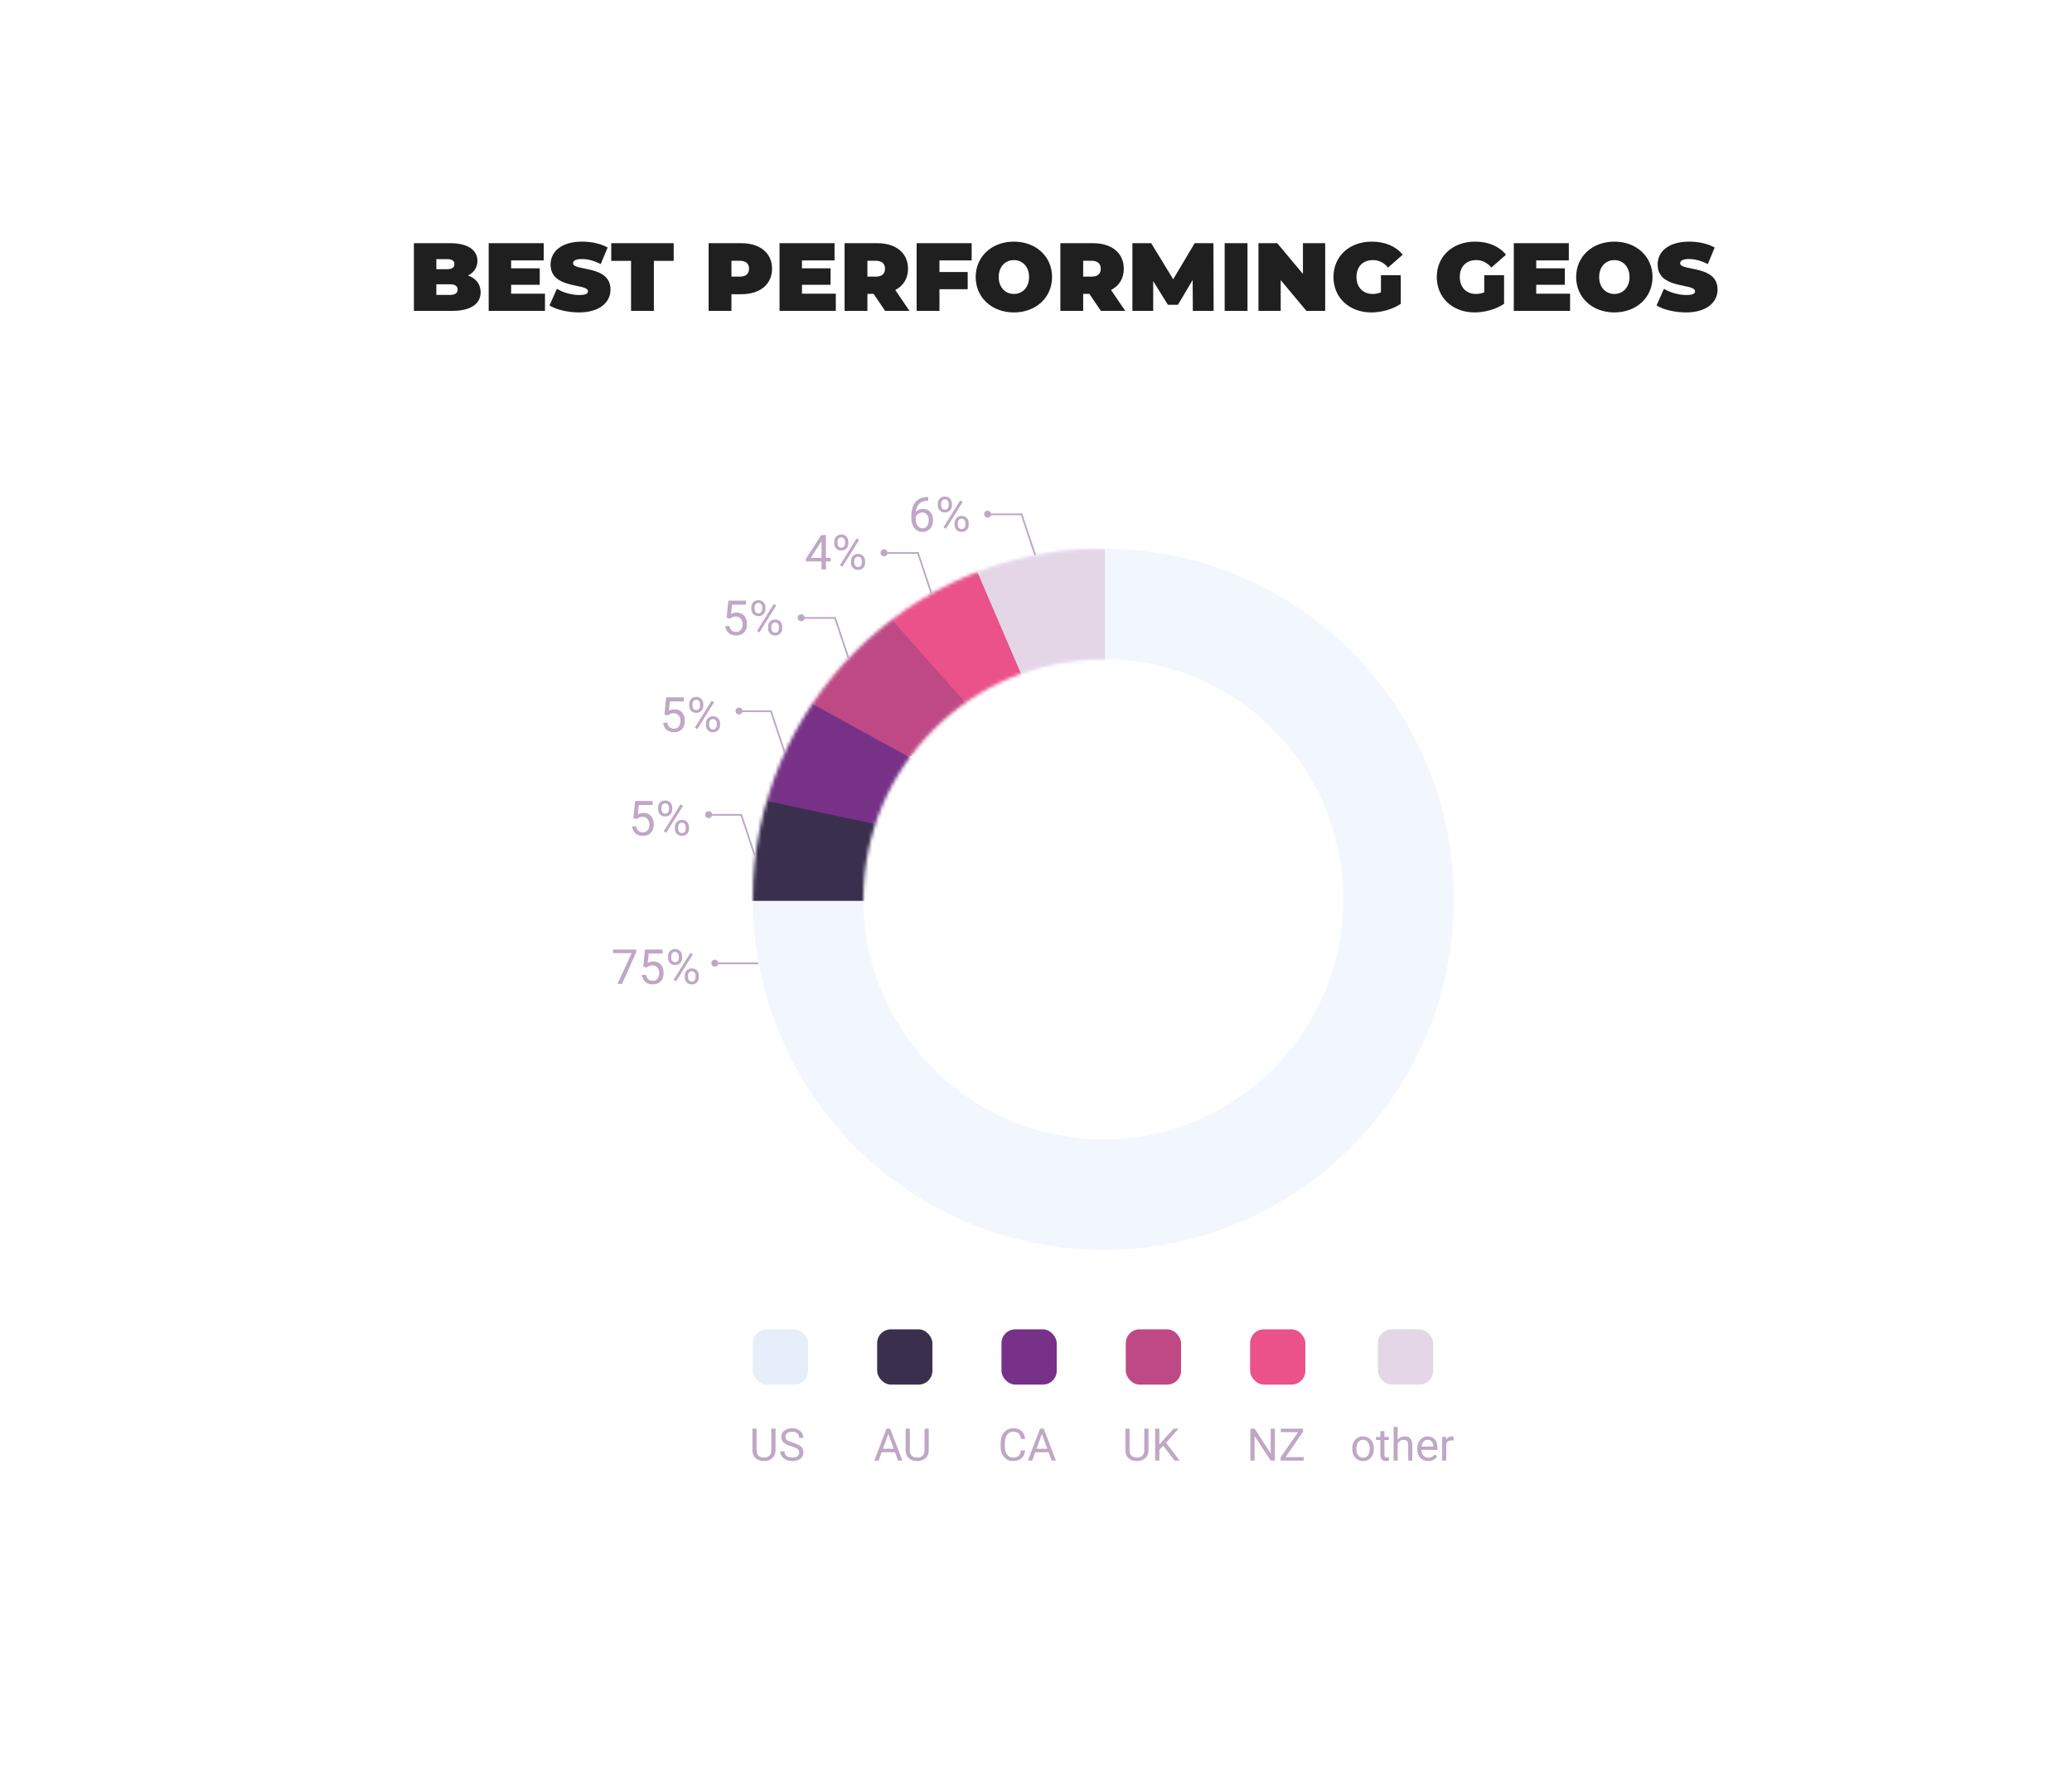 <svg width="600" height="518" viewBox="0 0 600 518" fill="none" xmlns="http://www.w3.org/2000/svg">
<g filter="url(#filter0_d)">
<rect x="40" y="39" width="469" height="407" rx="20" fill="white"/>
</g>
<g filter="url(#filter1_d)">
<rect x="56" y="22" width="504" height="438" rx="20" fill="white"/>
</g>
<circle cx="319.5" cy="260.344" r="85.5" stroke="#F1F7FD" stroke-width="32"/>
<mask id="mask0" mask-type="alpha" maskUnits="userSpaceOnUse" x="218" y="158" width="203" height="204">
<circle cx="319.5" cy="260.344" r="85.5" stroke="#E4D6E7" stroke-width="32"/>
</mask>
<g mask="url(#mask0)">
<path d="M319.955 192.795V158.844L279.901 157.024L294.466 198.898L319.955 192.795Z" fill="#E4D6E7"/>
<path d="M263.061 219.38L234.386 203.45L254.226 174.718L283.95 207.64L263.061 219.38Z" fill="#BF4984"/>
<path d="M251.682 246.69L212.911 232.378L233.02 202.54L264.426 219.836L251.682 246.69Z" fill="#773288"/>
<path d="M253.13 260.8L213.449 260.8L218.91 231.215L255.226 238.952L253.13 260.8Z" fill="#3B2F4E"/>
<path d="M281.449 205.525L257.143 178.166L280.017 158.603L297.676 199.762L281.449 205.525Z" fill="#EA5289"/>
</g>
<path d="M184.253 275.602L180.131 284.844H178.805L182.913 275.93H177.526V274.891H184.253V275.602ZM186.27 279.854L186.775 274.891H191.875V276.06H187.849L187.548 278.774C188.035 278.487 188.589 278.344 189.209 278.344C190.116 278.344 190.836 278.644 191.369 279.246C191.902 279.843 192.169 280.652 192.169 281.673C192.169 282.698 191.891 283.507 191.335 284.099C190.784 284.687 190.011 284.981 189.018 284.981C188.138 284.981 187.42 284.737 186.864 284.25C186.308 283.762 185.992 283.088 185.914 282.226H187.11C187.188 282.796 187.391 283.227 187.719 283.518C188.047 283.805 188.48 283.949 189.018 283.949C189.605 283.949 190.066 283.748 190.398 283.347C190.736 282.946 190.904 282.393 190.904 281.686C190.904 281.021 190.722 280.488 190.357 280.087C189.997 279.681 189.517 279.478 188.915 279.478C188.364 279.478 187.931 279.599 187.616 279.841L187.281 280.114L186.27 279.854ZM193.44 276.805C193.44 276.208 193.63 275.716 194.008 275.329C194.391 274.941 194.881 274.748 195.478 274.748C196.084 274.748 196.574 274.944 196.947 275.336C197.326 275.723 197.515 276.227 197.515 276.846V277.332C197.515 277.933 197.323 278.426 196.94 278.808C196.562 279.187 196.079 279.376 195.491 279.376C194.899 279.376 194.409 279.187 194.021 278.808C193.634 278.426 193.44 277.917 193.44 277.284V276.805ZM194.384 277.332C194.384 277.687 194.484 277.981 194.685 278.214C194.885 278.441 195.154 278.555 195.491 278.555C195.815 278.555 196.075 278.444 196.271 278.22C196.471 277.997 196.571 277.692 196.571 277.304V276.805C196.571 276.45 196.473 276.156 196.277 275.924C196.081 275.691 195.815 275.575 195.478 275.575C195.14 275.575 194.874 275.691 194.678 275.924C194.482 276.156 194.384 276.459 194.384 276.833V277.332ZM198.287 282.404C198.287 281.807 198.476 281.317 198.854 280.934C199.237 280.547 199.727 280.353 200.324 280.353C200.921 280.353 201.411 280.545 201.794 280.927C202.177 281.31 202.368 281.818 202.368 282.452V282.937C202.368 283.534 202.177 284.026 201.794 284.414C201.416 284.797 200.93 284.988 200.338 284.988C199.745 284.988 199.256 284.799 198.868 284.421C198.481 284.038 198.287 283.53 198.287 282.896V282.404ZM199.23 282.937C199.23 283.297 199.331 283.594 199.531 283.826C199.732 284.054 200.001 284.168 200.338 284.168C200.666 284.168 200.928 284.056 201.124 283.833C201.32 283.605 201.418 283.297 201.418 282.91V282.404C201.418 282.044 201.318 281.75 201.117 281.522C200.921 281.294 200.657 281.18 200.324 281.18C200.001 281.18 199.736 281.294 199.531 281.522C199.331 281.746 199.23 282.049 199.23 282.431V282.937ZM195.778 284.093L195.061 283.641L199.921 275.862L200.639 276.313L195.778 284.093Z" fill="#BFA7C5"/>
<path d="M183.408 236.854L183.914 231.891H189.014V233.06H184.987L184.687 235.774C185.174 235.487 185.728 235.344 186.348 235.344C187.255 235.344 187.975 235.644 188.508 236.246C189.041 236.843 189.308 237.652 189.308 238.673C189.308 239.698 189.03 240.507 188.474 241.099C187.922 241.687 187.15 241.981 186.156 241.981C185.277 241.981 184.559 241.737 184.003 241.25C183.447 240.762 183.13 240.088 183.053 239.226H184.249C184.326 239.796 184.529 240.227 184.857 240.518C185.186 240.805 185.618 240.949 186.156 240.949C186.744 240.949 187.204 240.748 187.537 240.347C187.874 239.946 188.043 239.393 188.043 238.686C188.043 238.021 187.861 237.488 187.496 237.087C187.136 236.681 186.655 236.478 186.054 236.478C185.502 236.478 185.069 236.599 184.755 236.841L184.42 237.114L183.408 236.854ZM190.579 233.805C190.579 233.208 190.768 232.716 191.146 232.329C191.529 231.941 192.019 231.748 192.616 231.748C193.222 231.748 193.712 231.944 194.086 232.336C194.464 232.723 194.653 233.227 194.653 233.846V234.332C194.653 234.933 194.462 235.426 194.079 235.808C193.701 236.187 193.218 236.376 192.63 236.376C192.037 236.376 191.548 236.187 191.16 235.808C190.773 235.426 190.579 234.917 190.579 234.284V233.805ZM191.522 234.332C191.522 234.687 191.623 234.981 191.823 235.214C192.024 235.441 192.293 235.555 192.63 235.555C192.953 235.555 193.213 235.444 193.409 235.22C193.61 234.997 193.71 234.692 193.71 234.304V233.805C193.71 233.45 193.612 233.156 193.416 232.924C193.22 232.691 192.953 232.575 192.616 232.575C192.279 232.575 192.012 232.691 191.816 232.924C191.62 233.156 191.522 233.459 191.522 233.833V234.332ZM195.426 239.404C195.426 238.807 195.615 238.317 195.993 237.934C196.376 237.547 196.866 237.353 197.463 237.353C198.06 237.353 198.55 237.545 198.933 237.927C199.315 238.31 199.507 238.818 199.507 239.452V239.937C199.507 240.534 199.315 241.026 198.933 241.414C198.554 241.797 198.069 241.988 197.477 241.988C196.884 241.988 196.394 241.799 196.007 241.421C195.619 241.038 195.426 240.53 195.426 239.896V239.404ZM196.369 239.937C196.369 240.297 196.469 240.594 196.67 240.826C196.87 241.054 197.139 241.168 197.477 241.168C197.805 241.168 198.067 241.056 198.263 240.833C198.459 240.605 198.557 240.297 198.557 239.91V239.404C198.557 239.044 198.456 238.75 198.256 238.522C198.06 238.294 197.796 238.18 197.463 238.18C197.139 238.18 196.875 238.294 196.67 238.522C196.469 238.746 196.369 239.049 196.369 239.431V239.937ZM192.917 241.093L192.199 240.641L197.06 232.862L197.777 233.313L192.917 241.093Z" fill="#BFA7C5"/>
<path d="M192.408 206.854L192.914 201.891H198.014V203.06H193.987L193.687 205.774C194.174 205.487 194.728 205.344 195.348 205.344C196.255 205.344 196.975 205.644 197.508 206.246C198.041 206.843 198.308 207.652 198.308 208.673C198.308 209.698 198.03 210.507 197.474 211.099C196.922 211.687 196.15 211.981 195.156 211.981C194.277 211.981 193.559 211.737 193.003 211.25C192.447 210.762 192.13 210.088 192.053 209.226H193.249C193.326 209.796 193.529 210.227 193.857 210.518C194.186 210.805 194.618 210.949 195.156 210.949C195.744 210.949 196.204 210.748 196.537 210.347C196.874 209.946 197.043 209.393 197.043 208.686C197.043 208.021 196.861 207.488 196.496 207.087C196.136 206.681 195.655 206.478 195.054 206.478C194.502 206.478 194.069 206.599 193.755 206.841L193.42 207.114L192.408 206.854ZM199.579 203.805C199.579 203.208 199.768 202.716 200.146 202.329C200.529 201.941 201.019 201.748 201.616 201.748C202.222 201.748 202.712 201.944 203.086 202.336C203.464 202.723 203.653 203.227 203.653 203.846V204.332C203.653 204.933 203.462 205.426 203.079 205.808C202.701 206.187 202.218 206.376 201.63 206.376C201.037 206.376 200.548 206.187 200.16 205.808C199.773 205.426 199.579 204.917 199.579 204.284V203.805ZM200.522 204.332C200.522 204.687 200.623 204.981 200.823 205.214C201.024 205.441 201.293 205.555 201.63 205.555C201.953 205.555 202.213 205.444 202.409 205.22C202.61 204.997 202.71 204.692 202.71 204.304V203.805C202.71 203.45 202.612 203.156 202.416 202.924C202.22 202.691 201.953 202.575 201.616 202.575C201.279 202.575 201.012 202.691 200.816 202.924C200.62 203.156 200.522 203.459 200.522 203.833V204.332ZM204.426 209.404C204.426 208.807 204.615 208.317 204.993 207.934C205.376 207.547 205.866 207.353 206.463 207.353C207.06 207.353 207.55 207.545 207.933 207.927C208.315 208.31 208.507 208.818 208.507 209.452V209.937C208.507 210.534 208.315 211.026 207.933 211.414C207.554 211.797 207.069 211.988 206.477 211.988C205.884 211.988 205.394 211.799 205.007 211.421C204.619 211.038 204.426 210.53 204.426 209.896V209.404ZM205.369 209.937C205.369 210.297 205.469 210.594 205.67 210.826C205.87 211.054 206.139 211.168 206.477 211.168C206.805 211.168 207.067 211.056 207.263 210.833C207.459 210.605 207.557 210.297 207.557 209.91V209.404C207.557 209.044 207.456 208.75 207.256 208.522C207.06 208.294 206.796 208.18 206.463 208.18C206.139 208.18 205.875 208.294 205.67 208.522C205.469 208.746 205.369 209.049 205.369 209.431V209.937ZM201.917 211.093L201.199 210.641L206.06 202.862L206.777 203.313L201.917 211.093Z" fill="#BFA7C5"/>
<path d="M210.408 178.854L210.914 173.891H216.014V175.06H211.987L211.687 177.774C212.174 177.487 212.728 177.344 213.348 177.344C214.255 177.344 214.975 177.644 215.508 178.246C216.041 178.843 216.308 179.652 216.308 180.673C216.308 181.698 216.03 182.507 215.474 183.099C214.922 183.687 214.15 183.981 213.156 183.981C212.277 183.981 211.559 183.737 211.003 183.25C210.447 182.762 210.13 182.088 210.053 181.226H211.249C211.326 181.796 211.529 182.227 211.857 182.518C212.186 182.805 212.618 182.949 213.156 182.949C213.744 182.949 214.204 182.748 214.537 182.347C214.874 181.946 215.043 181.393 215.043 180.686C215.043 180.021 214.861 179.488 214.496 179.087C214.136 178.681 213.655 178.478 213.054 178.478C212.502 178.478 212.069 178.599 211.755 178.841L211.42 179.114L210.408 178.854ZM217.579 175.805C217.579 175.208 217.768 174.716 218.146 174.329C218.529 173.941 219.019 173.748 219.616 173.748C220.222 173.748 220.712 173.944 221.086 174.336C221.464 174.723 221.653 175.227 221.653 175.846V176.332C221.653 176.933 221.462 177.426 221.079 177.808C220.701 178.187 220.218 178.376 219.63 178.376C219.037 178.376 218.548 178.187 218.16 177.808C217.773 177.426 217.579 176.917 217.579 176.284V175.805ZM218.522 176.332C218.522 176.687 218.623 176.981 218.823 177.214C219.024 177.441 219.293 177.555 219.63 177.555C219.953 177.555 220.213 177.444 220.409 177.22C220.61 176.997 220.71 176.692 220.71 176.304V175.805C220.71 175.45 220.612 175.156 220.416 174.924C220.22 174.691 219.953 174.575 219.616 174.575C219.279 174.575 219.012 174.691 218.816 174.924C218.62 175.156 218.522 175.459 218.522 175.833V176.332ZM222.426 181.404C222.426 180.807 222.615 180.317 222.993 179.934C223.376 179.547 223.866 179.353 224.463 179.353C225.06 179.353 225.55 179.545 225.933 179.927C226.315 180.31 226.507 180.818 226.507 181.452V181.937C226.507 182.534 226.315 183.026 225.933 183.414C225.554 183.797 225.069 183.988 224.477 183.988C223.884 183.988 223.394 183.799 223.007 183.421C222.619 183.038 222.426 182.53 222.426 181.896V181.404ZM223.369 181.937C223.369 182.297 223.469 182.594 223.67 182.826C223.87 183.054 224.139 183.168 224.477 183.168C224.805 183.168 225.067 183.056 225.263 182.833C225.459 182.605 225.557 182.297 225.557 181.91V181.404C225.557 181.044 225.456 180.75 225.256 180.522C225.06 180.294 224.796 180.18 224.463 180.18C224.139 180.18 223.875 180.294 223.67 180.522C223.469 180.746 223.369 181.049 223.369 181.431V181.937ZM219.917 183.093L219.199 182.641L224.06 174.862L224.777 175.313L219.917 183.093Z" fill="#BFA7C5"/>
<path d="M239.166 161.502H240.547V162.534H239.166V164.844H237.895V162.534H233.362V161.789L237.819 154.891H239.166V161.502ZM234.798 161.502H237.895V156.621L237.744 156.894L234.798 161.502ZM241.579 156.805C241.579 156.208 241.768 155.716 242.146 155.329C242.529 154.941 243.019 154.748 243.616 154.748C244.222 154.748 244.712 154.944 245.086 155.336C245.464 155.723 245.653 156.227 245.653 156.846V157.332C245.653 157.933 245.462 158.426 245.079 158.808C244.701 159.187 244.218 159.376 243.63 159.376C243.037 159.376 242.548 159.187 242.16 158.808C241.773 158.426 241.579 157.917 241.579 157.284V156.805ZM242.522 157.332C242.522 157.687 242.623 157.981 242.823 158.214C243.024 158.441 243.293 158.555 243.63 158.555C243.953 158.555 244.213 158.444 244.409 158.22C244.61 157.997 244.71 157.692 244.71 157.304V156.805C244.71 156.45 244.612 156.156 244.416 155.924C244.22 155.691 243.953 155.575 243.616 155.575C243.279 155.575 243.012 155.691 242.816 155.924C242.62 156.156 242.522 156.459 242.522 156.833V157.332ZM246.426 162.404C246.426 161.807 246.615 161.317 246.993 160.934C247.376 160.547 247.866 160.353 248.463 160.353C249.06 160.353 249.55 160.545 249.933 160.927C250.315 161.31 250.507 161.818 250.507 162.452V162.937C250.507 163.534 250.315 164.026 249.933 164.414C249.554 164.797 249.069 164.988 248.477 164.988C247.884 164.988 247.394 164.799 247.007 164.421C246.619 164.038 246.426 163.53 246.426 162.896V162.404ZM247.369 162.937C247.369 163.297 247.469 163.594 247.67 163.826C247.87 164.054 248.139 164.168 248.477 164.168C248.805 164.168 249.067 164.056 249.263 163.833C249.459 163.605 249.557 163.297 249.557 162.91V162.404C249.557 162.044 249.456 161.75 249.256 161.522C249.06 161.294 248.796 161.18 248.463 161.18C248.139 161.18 247.875 161.294 247.67 161.522C247.469 161.746 247.369 162.049 247.369 162.431V162.937ZM243.917 164.093L243.199 163.641L248.06 155.862L248.777 156.313L243.917 164.093Z" fill="#BFA7C5"/>
<path d="M268.79 143.885V144.958H268.558C267.573 144.976 266.789 145.268 266.206 145.833C265.623 146.398 265.285 147.193 265.194 148.219C265.718 147.617 266.434 147.316 267.341 147.316C268.207 147.316 268.897 147.622 269.412 148.232C269.932 148.843 270.191 149.631 270.191 150.597C270.191 151.623 269.911 152.443 269.351 153.058C268.795 153.674 268.047 153.981 267.108 153.981C266.156 153.981 265.383 153.617 264.791 152.887C264.199 152.154 263.902 151.21 263.902 150.057V149.572C263.902 147.74 264.292 146.341 265.071 145.375C265.855 144.404 267.02 143.907 268.564 143.885H268.79ZM267.129 148.369C266.696 148.369 266.297 148.499 265.933 148.759C265.568 149.018 265.315 149.344 265.174 149.736V150.201C265.174 151.021 265.358 151.682 265.728 152.183C266.097 152.685 266.557 152.935 267.108 152.935C267.678 152.935 268.125 152.726 268.448 152.306C268.776 151.887 268.94 151.338 268.94 150.659C268.94 149.975 268.774 149.424 268.441 149.005C268.113 148.581 267.676 148.369 267.129 148.369ZM271.579 145.805C271.579 145.208 271.768 144.716 272.146 144.329C272.529 143.941 273.019 143.748 273.616 143.748C274.222 143.748 274.712 143.944 275.086 144.336C275.464 144.723 275.653 145.227 275.653 145.846V146.332C275.653 146.933 275.462 147.426 275.079 147.808C274.701 148.187 274.218 148.376 273.63 148.376C273.037 148.376 272.548 148.187 272.16 147.808C271.773 147.426 271.579 146.917 271.579 146.284V145.805ZM272.522 146.332C272.522 146.687 272.623 146.981 272.823 147.214C273.024 147.441 273.293 147.555 273.63 147.555C273.953 147.555 274.213 147.444 274.409 147.22C274.61 146.997 274.71 146.692 274.71 146.304V145.805C274.71 145.45 274.612 145.156 274.416 144.924C274.22 144.691 273.953 144.575 273.616 144.575C273.279 144.575 273.012 144.691 272.816 144.924C272.62 145.156 272.522 145.459 272.522 145.833V146.332ZM276.426 151.404C276.426 150.807 276.615 150.317 276.993 149.934C277.376 149.547 277.866 149.353 278.463 149.353C279.06 149.353 279.55 149.545 279.933 149.927C280.315 150.31 280.507 150.818 280.507 151.452V151.937C280.507 152.534 280.315 153.026 279.933 153.414C279.554 153.797 279.069 153.988 278.477 153.988C277.884 153.988 277.394 153.799 277.007 153.421C276.619 153.038 276.426 152.53 276.426 151.896V151.404ZM277.369 151.937C277.369 152.297 277.469 152.594 277.67 152.826C277.87 153.054 278.139 153.168 278.477 153.168C278.805 153.168 279.067 153.056 279.263 152.833C279.459 152.605 279.557 152.297 279.557 151.91V151.404C279.557 151.044 279.456 150.75 279.256 150.522C279.06 150.294 278.796 150.18 278.463 150.18C278.139 150.18 277.875 150.294 277.67 150.522C277.469 150.746 277.369 151.049 277.369 151.431V151.937ZM273.917 153.093L273.199 152.641L278.06 144.862L278.777 145.313L273.917 153.093Z" fill="#BFA7C5"/>
<path d="M269.766 171.932L265.766 159.932" stroke="#BFA7C5" stroke-width="0.5"/>
<path d="M245.766 190.732L241.766 178.732" stroke="#BFA7C5" stroke-width="0.5"/>
<path d="M227.2 217.744L223.2 205.744" stroke="#BFA7C5" stroke-width="0.5"/>
<path d="M218.6 247.744L214.6 235.744" stroke="#BFA7C5" stroke-width="0.5"/>
<path d="M299.766 160.732L295.766 148.732" stroke="#BFA7C5" stroke-width="0.5"/>
<line x1="266" y1="160.094" x2="256" y2="160.094" stroke="#BFA7C5" stroke-width="0.5"/>
<line x1="242" y1="178.895" x2="232" y2="178.895" stroke="#BFA7C5" stroke-width="0.5"/>
<line x1="223.4" y1="205.895" x2="213.4" y2="205.895" stroke="#BFA7C5" stroke-width="0.5"/>
<line x1="214.8" y1="235.895" x2="204.8" y2="235.895" stroke="#BFA7C5" stroke-width="0.5"/>
<path d="M219.6 278.895H206.6" stroke="#BFA7C5" stroke-width="0.5"/>
<line x1="296" y1="148.895" x2="286" y2="148.895" stroke="#BFA7C5" stroke-width="0.5"/>
<circle cx="256" cy="160.044" r="1" fill="#BFA7C5"/>
<circle cx="232" cy="178.844" r="1" fill="#BFA7C5"/>
<circle cx="214" cy="205.844" r="1" fill="#BFA7C5"/>
<circle cx="205.2" cy="235.844" r="1" fill="#BFA7C5"/>
<circle cx="207" cy="278.844" r="1" fill="#BFA7C5"/>
<circle cx="286" cy="148.844" r="1" fill="#BFA7C5"/>
<path d="M135.538 79.752C137.33 78.856 138.254 77.344 138.254 75.524C138.254 72.556 135.734 70.4 130.33 70.4H119.858V90H130.89C136.294 90 139.178 88.012 139.178 84.596C139.178 82.272 137.834 80.592 135.538 79.752ZM129.434 75.02C130.918 75.02 131.59 75.524 131.59 76.476C131.59 77.428 130.918 77.932 129.434 77.932H126.354V75.02H129.434ZM130.33 85.38H126.354V82.3H130.33C131.786 82.3 132.514 82.832 132.514 83.84C132.514 84.848 131.786 85.38 130.33 85.38ZM148.01 85.016V82.44H156.298V77.68H148.01V75.384H157.446V70.4H141.514V90H157.81V85.016H148.01ZM167.662 90.448C173.738 90.448 176.79 87.424 176.79 83.84C176.79 76.616 165.954 78.576 165.954 76.224C165.954 75.552 166.57 74.992 168.502 74.992C170.21 74.992 172.03 75.468 173.962 76.448L175.95 71.66C173.906 70.512 171.19 69.952 168.558 69.952C162.482 69.952 159.43 72.92 159.43 76.56C159.43 83.868 170.266 81.88 170.266 84.344C170.266 85.016 169.594 85.408 167.718 85.408C165.562 85.408 163.098 84.708 161.25 83.616L159.122 88.432C161.082 89.636 164.386 90.448 167.662 90.448ZM182.739 90H189.347V75.524H195.087V70.4H176.999V75.524H182.739V90ZM214.634 70.4H205.198V90H211.806V85.184H214.634C220.094 85.184 223.566 82.328 223.566 77.792C223.566 73.256 220.094 70.4 214.634 70.4ZM214.214 80.088H211.806V75.496H214.214C216.034 75.496 216.902 76.364 216.902 77.792C216.902 79.22 216.034 80.088 214.214 80.088ZM232.229 85.016V82.44H240.517V77.68H232.229V75.384H241.665V70.4H225.733V90H242.029V85.016H232.229ZM256.305 90H263.361L259.245 83.952C261.597 82.748 262.941 80.62 262.941 77.792C262.941 73.256 259.469 70.4 254.009 70.4H244.573V90H251.181V85.072H252.973L256.305 90ZM256.277 77.792C256.277 79.22 255.409 80.088 253.589 80.088H251.181V75.496H253.589C255.409 75.496 256.277 76.364 256.277 77.792ZM281.368 75.384V70.4H265.436V90H272.044V83.728H280.22V78.744H272.044V75.384H281.368ZM293.595 90.448C299.979 90.448 304.655 86.136 304.655 80.2C304.655 74.264 299.979 69.952 293.595 69.952C287.211 69.952 282.535 74.264 282.535 80.2C282.535 86.136 287.211 90.448 293.595 90.448ZM293.595 85.1C291.159 85.1 289.199 83.252 289.199 80.2C289.199 77.148 291.159 75.3 293.595 75.3C296.031 75.3 297.991 77.148 297.991 80.2C297.991 83.252 296.031 85.1 293.595 85.1ZM318.785 90H325.841L321.725 83.952C324.077 82.748 325.421 80.62 325.421 77.792C325.421 73.256 321.949 70.4 316.489 70.4H307.053V90H313.661V85.072H315.453L318.785 90ZM318.757 77.792C318.757 79.22 317.889 80.088 316.069 80.088H313.661V75.496H316.069C317.889 75.496 318.757 76.364 318.757 77.792ZM351.436 90L351.38 70.4H345.948L339.732 80.844L333.348 70.4H327.916V90H333.936V81.376L338.192 88.236H341.104L345.36 81.068L345.416 90H351.436ZM354.631 90H361.239V70.4H354.631V90ZM377.3 70.4V79.304L369.852 70.4H364.42V90H370.86V81.096L378.308 90H383.74V70.4H377.3ZM399.888 84.624C399.076 84.96 398.292 85.1 397.48 85.1C394.652 85.1 392.804 83.14 392.804 80.2C392.804 77.176 394.652 75.3 397.564 75.3C399.3 75.3 400.728 76.028 401.96 77.456L406.188 73.732C404.2 71.296 401.092 69.952 397.228 69.952C390.76 69.952 386.14 74.18 386.14 80.2C386.14 86.22 390.76 90.448 397.088 90.448C399.972 90.448 403.248 89.58 405.628 87.956V79.668H399.888V84.624ZM429.802 84.624C428.99 84.96 428.206 85.1 427.394 85.1C424.566 85.1 422.718 83.14 422.718 80.2C422.718 77.176 424.566 75.3 427.478 75.3C429.214 75.3 430.642 76.028 431.874 77.456L436.102 73.732C434.114 71.296 431.006 69.952 427.142 69.952C420.674 69.952 416.054 74.18 416.054 80.2C416.054 86.22 420.674 90.448 427.002 90.448C429.886 90.448 433.162 89.58 435.542 87.956V79.668H429.802V84.624ZM444.854 85.016V82.44H453.142V77.68H444.854V75.384H454.29V70.4H438.358V90H454.654V85.016H444.854ZM467.474 90.448C473.858 90.448 478.534 86.136 478.534 80.2C478.534 74.264 473.858 69.952 467.474 69.952C461.09 69.952 456.414 74.264 456.414 80.2C456.414 86.136 461.09 90.448 467.474 90.448ZM467.474 85.1C465.038 85.1 463.078 83.252 463.078 80.2C463.078 77.148 465.038 75.3 467.474 75.3C469.91 75.3 471.87 77.148 471.87 80.2C471.87 83.252 469.91 85.1 467.474 85.1ZM488.24 90.448C494.316 90.448 497.368 87.424 497.368 83.84C497.368 76.616 486.532 78.576 486.532 76.224C486.532 75.552 487.148 74.992 489.08 74.992C490.788 74.992 492.608 75.468 494.54 76.448L496.528 71.66C494.484 70.512 491.768 69.952 489.136 69.952C483.06 69.952 480.008 72.92 480.008 76.56C480.008 83.868 490.844 81.88 490.844 84.344C490.844 85.016 490.172 85.408 488.296 85.408C486.14 85.408 483.676 84.708 481.828 83.616L479.7 88.432C481.66 89.636 484.964 90.448 488.24 90.448Z" fill="#1F1F1F"/>
<path d="M224.579 413.602V419.886C224.575 420.758 224.3 421.471 223.754 422.026C223.212 422.58 222.476 422.891 221.545 422.959L221.221 422.971C220.21 422.971 219.404 422.698 218.803 422.153C218.202 421.607 217.897 420.856 217.889 419.899V413.602H219.095V419.861C219.095 420.53 219.279 421.05 219.647 421.423C220.015 421.791 220.54 421.975 221.221 421.975C221.911 421.975 222.438 421.791 222.802 421.423C223.17 421.054 223.354 420.536 223.354 419.867V413.602H224.579ZM229.226 418.725C228.18 418.424 227.419 418.056 226.94 417.62C226.466 417.18 226.229 416.639 226.229 415.995C226.229 415.267 226.519 414.667 227.099 414.193C227.683 413.714 228.441 413.475 229.372 413.475C230.006 413.475 230.571 413.598 231.066 413.844C231.566 414.089 231.951 414.427 232.222 414.859C232.497 415.291 232.634 415.763 232.634 416.275H231.409C231.409 415.716 231.231 415.278 230.876 414.961C230.521 414.639 230.019 414.478 229.372 414.478C228.771 414.478 228.301 414.612 227.962 414.878C227.628 415.141 227.461 415.507 227.461 415.976C227.461 416.353 227.62 416.672 227.937 416.935C228.259 417.193 228.802 417.43 229.568 417.646C230.339 417.862 230.939 418.101 231.371 418.363C231.807 418.621 232.129 418.924 232.336 419.271C232.548 419.618 232.653 420.026 232.653 420.496C232.653 421.245 232.361 421.846 231.777 422.299C231.193 422.747 230.413 422.971 229.435 422.971C228.8 422.971 228.208 422.851 227.658 422.61C227.108 422.364 226.682 422.03 226.382 421.607C226.086 421.184 225.938 420.703 225.938 420.166H227.163C227.163 420.724 227.368 421.167 227.778 421.492C228.193 421.814 228.745 421.975 229.435 421.975C230.078 421.975 230.571 421.844 230.914 421.581C231.257 421.319 231.428 420.961 231.428 420.509C231.428 420.056 231.27 419.707 230.952 419.461C230.635 419.212 230.059 418.966 229.226 418.725Z" fill="#BFA7C5"/>
<path d="M259.176 420.432H255.304L254.435 422.844H253.178L256.707 413.602H257.773L261.309 422.844H260.059L259.176 420.432ZM255.672 419.429H258.814L257.24 415.107L255.672 419.429ZM268.945 413.602V419.886C268.941 420.758 268.666 421.471 268.12 422.026C267.578 422.58 266.842 422.891 265.911 422.959L265.587 422.971C264.576 422.971 263.77 422.698 263.169 422.153C262.568 421.607 262.263 420.856 262.255 419.899V413.602H263.461V419.861C263.461 420.53 263.645 421.05 264.013 421.423C264.381 421.791 264.906 421.975 265.587 421.975C266.277 421.975 266.804 421.791 267.168 421.423C267.536 421.054 267.72 420.536 267.72 419.867V413.602H268.945Z" fill="#BFA7C5"/>
<path d="M296.871 419.912C296.757 420.889 296.395 421.645 295.786 422.178C295.181 422.707 294.374 422.971 293.367 422.971C292.275 422.971 291.399 422.58 290.739 421.797C290.083 421.014 289.755 419.967 289.755 418.655V417.766C289.755 416.907 289.908 416.152 290.212 415.5C290.521 414.849 290.957 414.349 291.52 414.002C292.083 413.651 292.735 413.475 293.475 413.475C294.457 413.475 295.244 413.75 295.836 414.301C296.429 414.846 296.774 415.604 296.871 416.573H295.646C295.54 415.837 295.31 415.303 294.954 414.973C294.603 414.643 294.11 414.478 293.475 414.478C292.696 414.478 292.085 414.766 291.641 415.342C291.201 415.917 290.98 416.736 290.98 417.798V418.693C290.98 419.696 291.19 420.494 291.609 421.086C292.028 421.679 292.614 421.975 293.367 421.975C294.044 421.975 294.563 421.823 294.922 421.518C295.286 421.209 295.528 420.674 295.646 419.912H296.871ZM303.644 420.432H299.772L298.902 422.844H297.646L301.175 413.602H302.241L305.777 422.844H304.526L303.644 420.432ZM300.14 419.429H303.282L301.708 415.107L300.14 419.429Z" fill="#BFA7C5"/>
<path d="M332.579 413.602V419.886C332.575 420.758 332.3 421.471 331.754 422.026C331.212 422.58 330.476 422.891 329.545 422.959L329.221 422.971C328.21 422.971 327.404 422.698 326.803 422.153C326.202 421.607 325.897 420.856 325.889 419.899V413.602H327.095V419.861C327.095 420.53 327.279 421.05 327.647 421.423C328.015 421.791 328.54 421.975 329.221 421.975C329.911 421.975 330.438 421.791 330.802 421.423C331.17 421.054 331.354 420.536 331.354 419.867V413.602H332.579ZM336.851 418.547L335.721 419.721V422.844H334.502V413.602H335.721V418.173L339.828 413.602H341.301L337.664 417.684L341.586 422.844H340.126L336.851 418.547Z" fill="#BFA7C5"/>
<path d="M369.176 422.844H367.951L363.298 415.722V422.844H362.073V413.602H363.298L367.963 420.756V413.602H369.176V422.844ZM372.254 421.848H377.542V422.844H370.813V421.93L375.879 414.605H370.896V413.602H377.339V414.497L372.254 421.848Z" fill="#BFA7C5"/>
<path d="M391.578 419.347C391.578 418.674 391.709 418.069 391.971 417.531C392.238 416.994 392.606 416.579 393.076 416.287C393.55 415.995 394.089 415.849 394.694 415.849C395.63 415.849 396.385 416.173 396.96 416.821C397.54 417.468 397.83 418.329 397.83 419.404V419.487C397.83 420.155 397.701 420.756 397.443 421.289C397.189 421.818 396.823 422.231 396.345 422.527C395.871 422.823 395.325 422.971 394.707 422.971C393.776 422.971 393.021 422.648 392.441 422C391.865 421.353 391.578 420.496 391.578 419.429V419.347ZM392.758 419.487C392.758 420.248 392.934 420.86 393.285 421.321C393.641 421.782 394.115 422.013 394.707 422.013C395.304 422.013 395.778 421.78 396.129 421.315C396.48 420.845 396.656 420.189 396.656 419.347C396.656 418.594 396.476 417.984 396.116 417.519C395.761 417.049 395.287 416.814 394.694 416.814C394.115 416.814 393.647 417.045 393.292 417.506C392.936 417.967 392.758 418.628 392.758 419.487ZM400.896 414.313V415.976H402.178V416.884H400.896V421.143C400.896 421.418 400.953 421.626 401.067 421.765C401.182 421.901 401.376 421.969 401.651 421.969C401.787 421.969 401.973 421.943 402.21 421.892V422.844C401.901 422.929 401.601 422.971 401.309 422.971C400.784 422.971 400.388 422.813 400.122 422.495C399.855 422.178 399.722 421.727 399.722 421.143V416.884H398.471V415.976H399.722V414.313H400.896ZM404.73 416.808C405.25 416.169 405.928 415.849 406.761 415.849C408.213 415.849 408.945 416.668 408.958 418.306V422.844H407.783V418.3C407.779 417.804 407.665 417.438 407.44 417.201C407.22 416.964 406.875 416.846 406.406 416.846C406.025 416.846 405.691 416.948 405.403 417.151C405.115 417.354 404.891 417.62 404.73 417.95V422.844H403.556V413.094H404.73V416.808ZM413.566 422.971C412.635 422.971 411.877 422.667 411.293 422.057C410.709 421.444 410.417 420.625 410.417 419.601V419.385C410.417 418.704 410.547 418.096 410.805 417.563C411.067 417.026 411.431 416.607 411.896 416.306C412.366 416.002 412.874 415.849 413.42 415.849C414.313 415.849 415.007 416.143 415.502 416.732C415.997 417.32 416.245 418.162 416.245 419.258V419.747H411.592C411.609 420.424 411.806 420.972 412.182 421.391C412.563 421.806 413.045 422.013 413.629 422.013C414.044 422.013 414.395 421.928 414.683 421.759C414.971 421.59 415.223 421.365 415.438 421.086L416.156 421.645C415.58 422.529 414.717 422.971 413.566 422.971ZM413.42 416.814C412.946 416.814 412.548 416.988 412.227 417.335C411.905 417.677 411.706 418.16 411.63 418.782H415.07V418.693C415.036 418.096 414.876 417.635 414.588 417.309C414.3 416.979 413.911 416.814 413.42 416.814ZM420.929 417.03C420.751 417 420.559 416.986 420.352 416.986C419.581 416.986 419.059 417.314 418.784 417.969V422.844H417.609V415.976H418.752L418.771 416.77C419.156 416.156 419.702 415.849 420.409 415.849C420.637 415.849 420.811 415.879 420.929 415.938V417.03Z" fill="#BFA7C5"/>
<rect x="218" y="384.844" width="16" height="16" rx="4" fill="#E6EFF9"/>
<rect x="254" y="384.844" width="16" height="16" rx="4" fill="#3B2F4E"/>
<rect x="290" y="384.844" width="16" height="16" rx="4" fill="#773288"/>
<rect x="362" y="384.844" width="16" height="16" rx="4" fill="#EA5289"/>
<rect x="326" y="384.844" width="16" height="16" rx="4" fill="#BF4984"/>
<rect x="399" y="384.844" width="16" height="16" rx="4" fill="#E4D6E7"/>
<defs>
<filter id="filter0_d" x="0" y="17" width="549" height="487" filterUnits="userSpaceOnUse" color-interpolation-filters="sRGB">
<feFlood flood-opacity="0" result="BackgroundImageFix"/>
<feColorMatrix in="SourceAlpha" type="matrix" values="0 0 0 0 0 0 0 0 0 0 0 0 0 0 0 0 0 0 127 0"/>
<feOffset dy="18"/>
<feGaussianBlur stdDeviation="20"/>
<feColorMatrix type="matrix" values="0 0 0 0 0.894 0 0 0 0 0.839 0 0 0 0 0.906 0 0 0 0.46 0"/>
<feBlend mode="normal" in2="BackgroundImageFix" result="effect1_dropShadow"/>
<feBlend mode="normal" in="SourceGraphic" in2="effect1_dropShadow" result="shape"/>
</filter>
<filter id="filter1_d" x="16" y="0" width="584" height="518" filterUnits="userSpaceOnUse" color-interpolation-filters="sRGB">
<feFlood flood-opacity="0" result="BackgroundImageFix"/>
<feColorMatrix in="SourceAlpha" type="matrix" values="0 0 0 0 0 0 0 0 0 0 0 0 0 0 0 0 0 0 127 0"/>
<feOffset dy="18"/>
<feGaussianBlur stdDeviation="20"/>
<feColorMatrix type="matrix" values="0 0 0 0 0.894 0 0 0 0 0.839 0 0 0 0 0.906 0 0 0 0.51 0"/>
<feBlend mode="normal" in2="BackgroundImageFix" result="effect1_dropShadow"/>
<feBlend mode="normal" in="SourceGraphic" in2="effect1_dropShadow" result="shape"/>
</filter>
</defs>
</svg>
